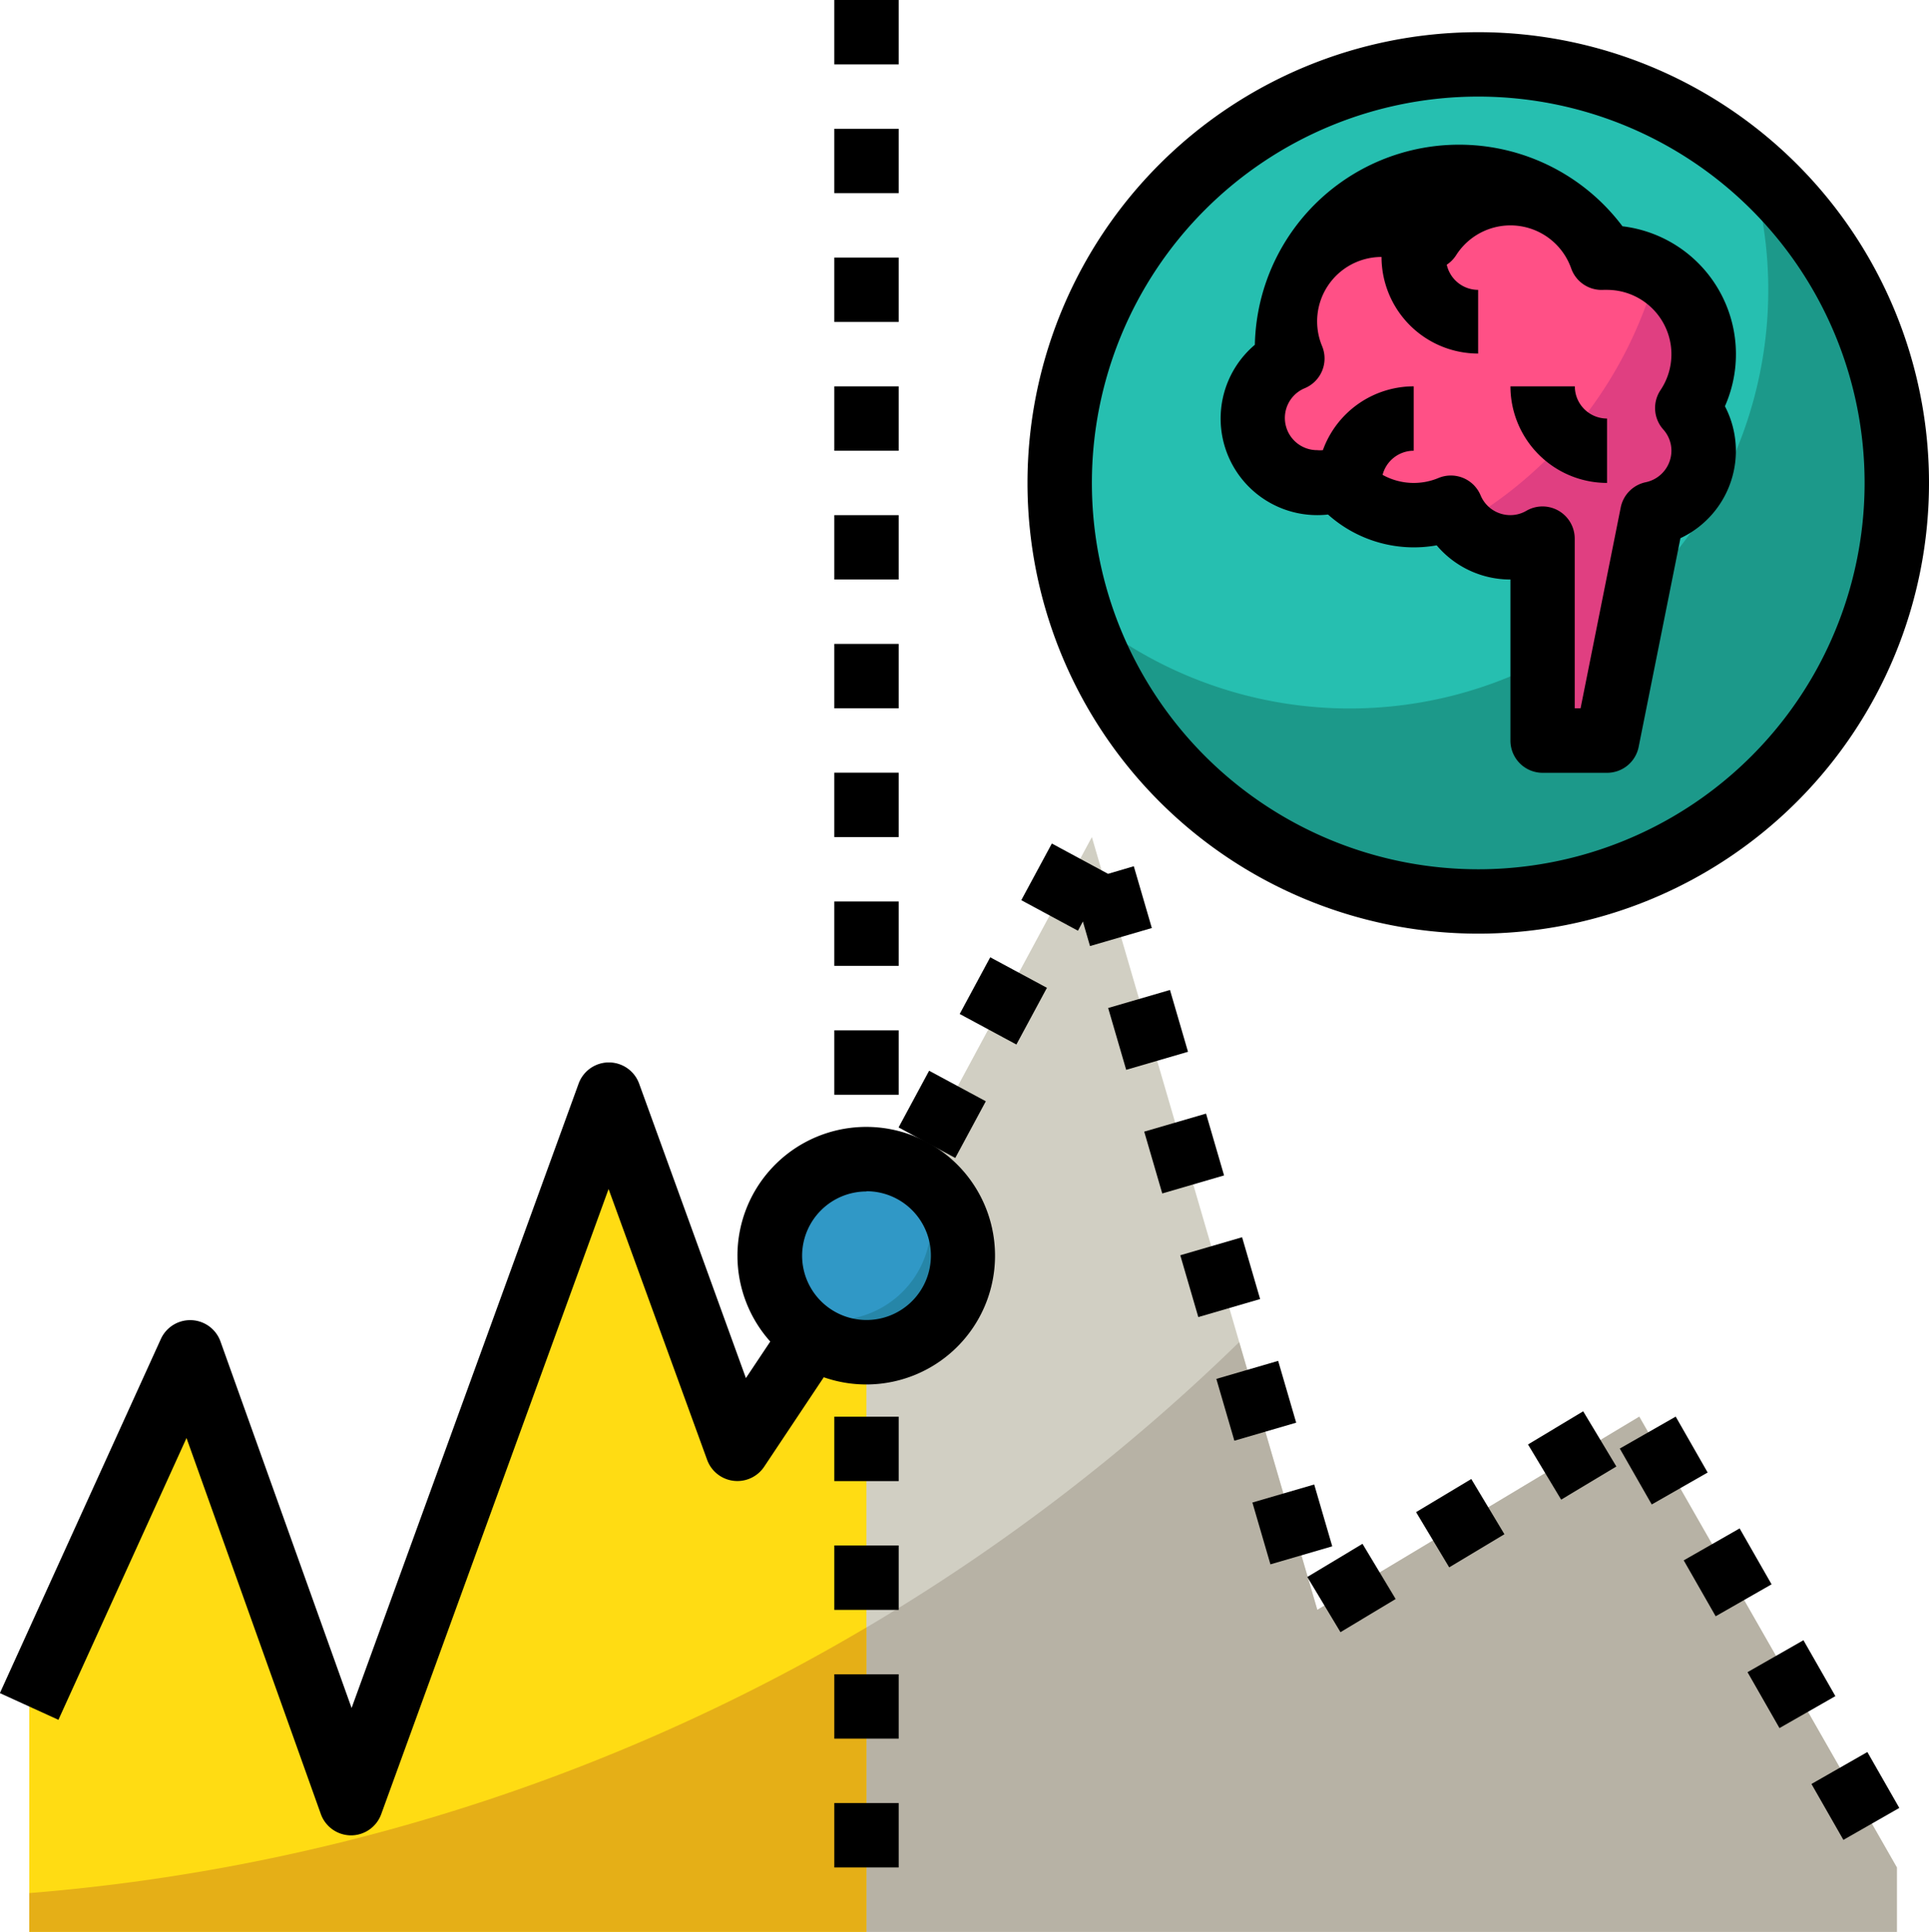 <svg xmlns="http://www.w3.org/2000/svg" width="16.476" height="16.501" viewBox="0 0 16.476 16.501"><defs><style>.a{fill:#d1cfc3;}.b{fill:#b7b2a5;}.c{fill:#ffdc13;}.d{fill:#e5af17;}.e{fill:#26bfb0;}.f{fill:#1c998a;}.g{fill:#ff5086;}.h{fill:#e03f81;}.i{fill:#3098c6;}.j{fill:#2686a8;}</style></defs><g transform="translate(-16.717 -16)"><path class="a" d="M224.275,227.575,224,233.351h9.076v-.55l-2.2-3.85-2.75,1.65L226.2,224Z" transform="translate(-200.157 -200.85)"/><path class="b" d="M230.875,350.115l-2.75,1.65-.667-2.287a16.84,16.84,0,0,1-3.339,2.528l-.12,2.509h9.076v-.55Z" transform="translate(-200.157 -322.014)"/><path class="c" d="M31.15,289.375l-1.1,1.65L28.95,288l-2.2,6.05-1.375-3.85L24,293.225v1.925h7.15Z" transform="translate(-7.033 -262.649)"/><path class="d" d="M24,422.644v.331h7.15v-2.6A16.674,16.674,0,0,1,24,422.644Z" transform="translate(-7.033 -390.474)"/><circle class="e" cx="3.575" cy="3.575" r="3.575" transform="translate(25.768 16.55)"/><path class="f" d="M290.545,56.612a3.575,3.575,0,0,1-5.719,3.808,3.576,3.576,0,1,0,5.719-3.808Z" transform="translate(-258.892 -39.216)"/><path class="g" d="M331.8,65.379a.825.825,0,0,0-.825-.825h-.047a1.417,1.417,0,0,0-2.64.866.55.55,0,0,0,.395,1.026.825.825,0,0,0,.959.244.549.549,0,0,0,.783.264v1.724h.55l.387-1.937a.549.549,0,0,0,.3-.9A.821.821,0,0,0,331.8,65.379Z" transform="translate(-300.531 -46.354)"/><path class="h" d="M381.793,84.123a.825.825,0,0,0-.4-.708,3.583,3.583,0,0,1-1.671,2.16.548.548,0,0,0,.7.124v1.724h.55l.387-1.937a.549.549,0,0,0,.3-.9A.821.821,0,0,0,381.793,84.123Z" transform="translate(-350.525 -65.097)"/><circle class="i" cx="0.825" cy="0.825" r="0.825" transform="translate(23.293 25.901)"/><path class="j" d="M212.64,307.506a.825.825,0,0,1-1.134,1.134.825.825,0,1,0,1.134-1.134Z" transform="translate(-188.093 -281.485)"/><path d="M275.85,24a3.85,3.85,0,1,0,3.85,3.85A3.85,3.85,0,0,0,275.85,24Zm0,7.15a3.3,3.3,0,1,1,3.3-3.3A3.3,3.3,0,0,1,275.85,31.15Z" transform="translate(-246.507 -7.725)"/><path d="M323.43,56.557a1.745,1.745,0,0,0-3.14,1.012.825.825,0,0,0,.533,1.455.814.814,0,0,0,.092-.005,1.1,1.1,0,0,0,.928.263.823.823,0,0,0,.63.292V60.95a.275.275,0,0,0,.275.275h.55a.275.275,0,0,0,.27-.221l.357-1.783a.824.824,0,0,0,.38-1.127,1.1,1.1,0,0,0-.874-1.537Zm.348,1.735a.271.271,0,0,1,.07.182.276.276,0,0,1-.219.269.275.275,0,0,0-.214.215l-.343,1.716h-.05V59.225a.275.275,0,0,0-.413-.238.27.27,0,0,1-.137.037.275.275,0,0,1-.254-.169.275.275,0,0,0-.36-.148.547.547,0,0,1-.477-.027.275.275,0,0,1,.266-.206v-.55a.826.826,0,0,0-.776.545.265.265,0,0,1-.049,0,.275.275,0,0,1-.106-.529.275.275,0,0,0,.148-.36.55.55,0,0,1,.508-.761.826.826,0,0,0,.825.825V57.1a.275.275,0,0,1-.268-.215.274.274,0,0,0,.08-.081.55.55,0,0,1,.983.113.275.275,0,0,0,.275.183h.031a.55.55,0,0,1,.457.856A.275.275,0,0,0,323.778,58.292Z" transform="translate(-292.855 -38.624)"/><path d="M392.55,112H392a.826.826,0,0,0,.825.825v-.55A.275.275,0,0,1,392.55,112Z" transform="translate(-362.382 -92.7)"/><path d="M224,272h.55v.55H224Z" transform="translate(-200.157 -247.199)"/><path d="M224,80h.55v.55H224Z" transform="translate(-200.157 -61.8)"/><path d="M224,144h.55v.55H224Z" transform="translate(-200.157 -123.6)"/><path d="M224,112h.55v.55H224Z" transform="translate(-200.157 -92.7)"/><path d="M224,176h.55v.55H224Z" transform="translate(-200.157 -154.5)"/><path d="M224,48h.55v.55H224Z" transform="translate(-200.157 -30.9)"/><path d="M224,16h.55v.55H224Z" transform="translate(-200.157)"/><path d="M224,208h.55v.55H224Z" transform="translate(-200.157 -185.4)"/><path d="M224,464h.55v.55H224Z" transform="translate(-200.157 -432.599)"/><path d="M224,432h.55v.55H224Z" transform="translate(-200.157 -401.699)"/><path d="M224,400h.55v.55H224Z" transform="translate(-200.157 -370.799)"/><path d="M224,240h.55v.55H224Z" transform="translate(-200.157 -216.3)"/><path d="M224,368h.55v.55H224Z" transform="translate(-200.157 -339.899)"/><path d="M22.176,280.179a.275.275,0,0,0-.517,0l-1.939,5.333L18.6,282.381a.275.275,0,0,0-.509-.021l-1.375,3.025.5.228,1.094-2.407,1.147,3.211a.275.275,0,0,0,.258.183h0a.275.275,0,0,0,.258-.181l1.942-5.34.842,2.314a.275.275,0,0,0,.487.058l.509-.764a1.1,1.1,0,1,0-.457-.305l-.208.312Zm1.942.919a.55.55,0,1,1-.55.55A.55.55,0,0,1,24.118,281.1Z" transform="translate(0 -254.923)"/><path d="M0,0H.55V.55H0Z" transform="translate(28.812 28.916) rotate(-30.954)"/><path d="M0,0H.55V.55H0Z" transform="translate(31.643 30.283) rotate(-29.745)"/><path d="M0,0H.55V.55H0Z" transform="translate(27.106 27.778) rotate(-16.26)"/><path d="M0,0H.55V.55H0Z" transform="translate(31.098 29.328) rotate(-29.745)"/><path d="M0,0H.55V.55H0Z" transform="translate(32.189 31.238) rotate(-29.745)"/><path d="M0,0H.55V.55H0Z" transform="translate(26.182 24.61) rotate(-16.26)"/><path d="M0,0H.55V.55H0Z" transform="translate(24.392 25.63) rotate(-61.691)"/><path d="M271.211,225.854l-.48-.259-.261.484.484.261.042-.079.061.21.528-.154-.154-.528Z" transform="translate(-245.03 -202.39)"/><path d="M0,0H.55V.55H0Z" transform="translate(26.798 26.722) rotate(-16.26)"/><path d="M0,0H.55V.55H0Z" transform="translate(24.914 24.661) rotate(-61.691)"/><path d="M0,0H.55V.55H0Z" transform="translate(26.49 25.666) rotate(-16.26)"/><path d="M0,0H.55V.55H0Z" transform="translate(30.552 28.373) rotate(-29.745)"/><path d="M0,0H.55V.55H0Z" transform="matrix(0.857, -0.515, 0.515, 0.857, 29.768, 28.338)"/><path d="M0,0H.55V.55H0Z" transform="translate(27.414 28.834) rotate(-16.26)"/><path d="M0,0H.55V.55H0Z" transform="matrix(0.857, -0.515, 0.515, 0.857, 27.883, 29.47)"/></g></svg>